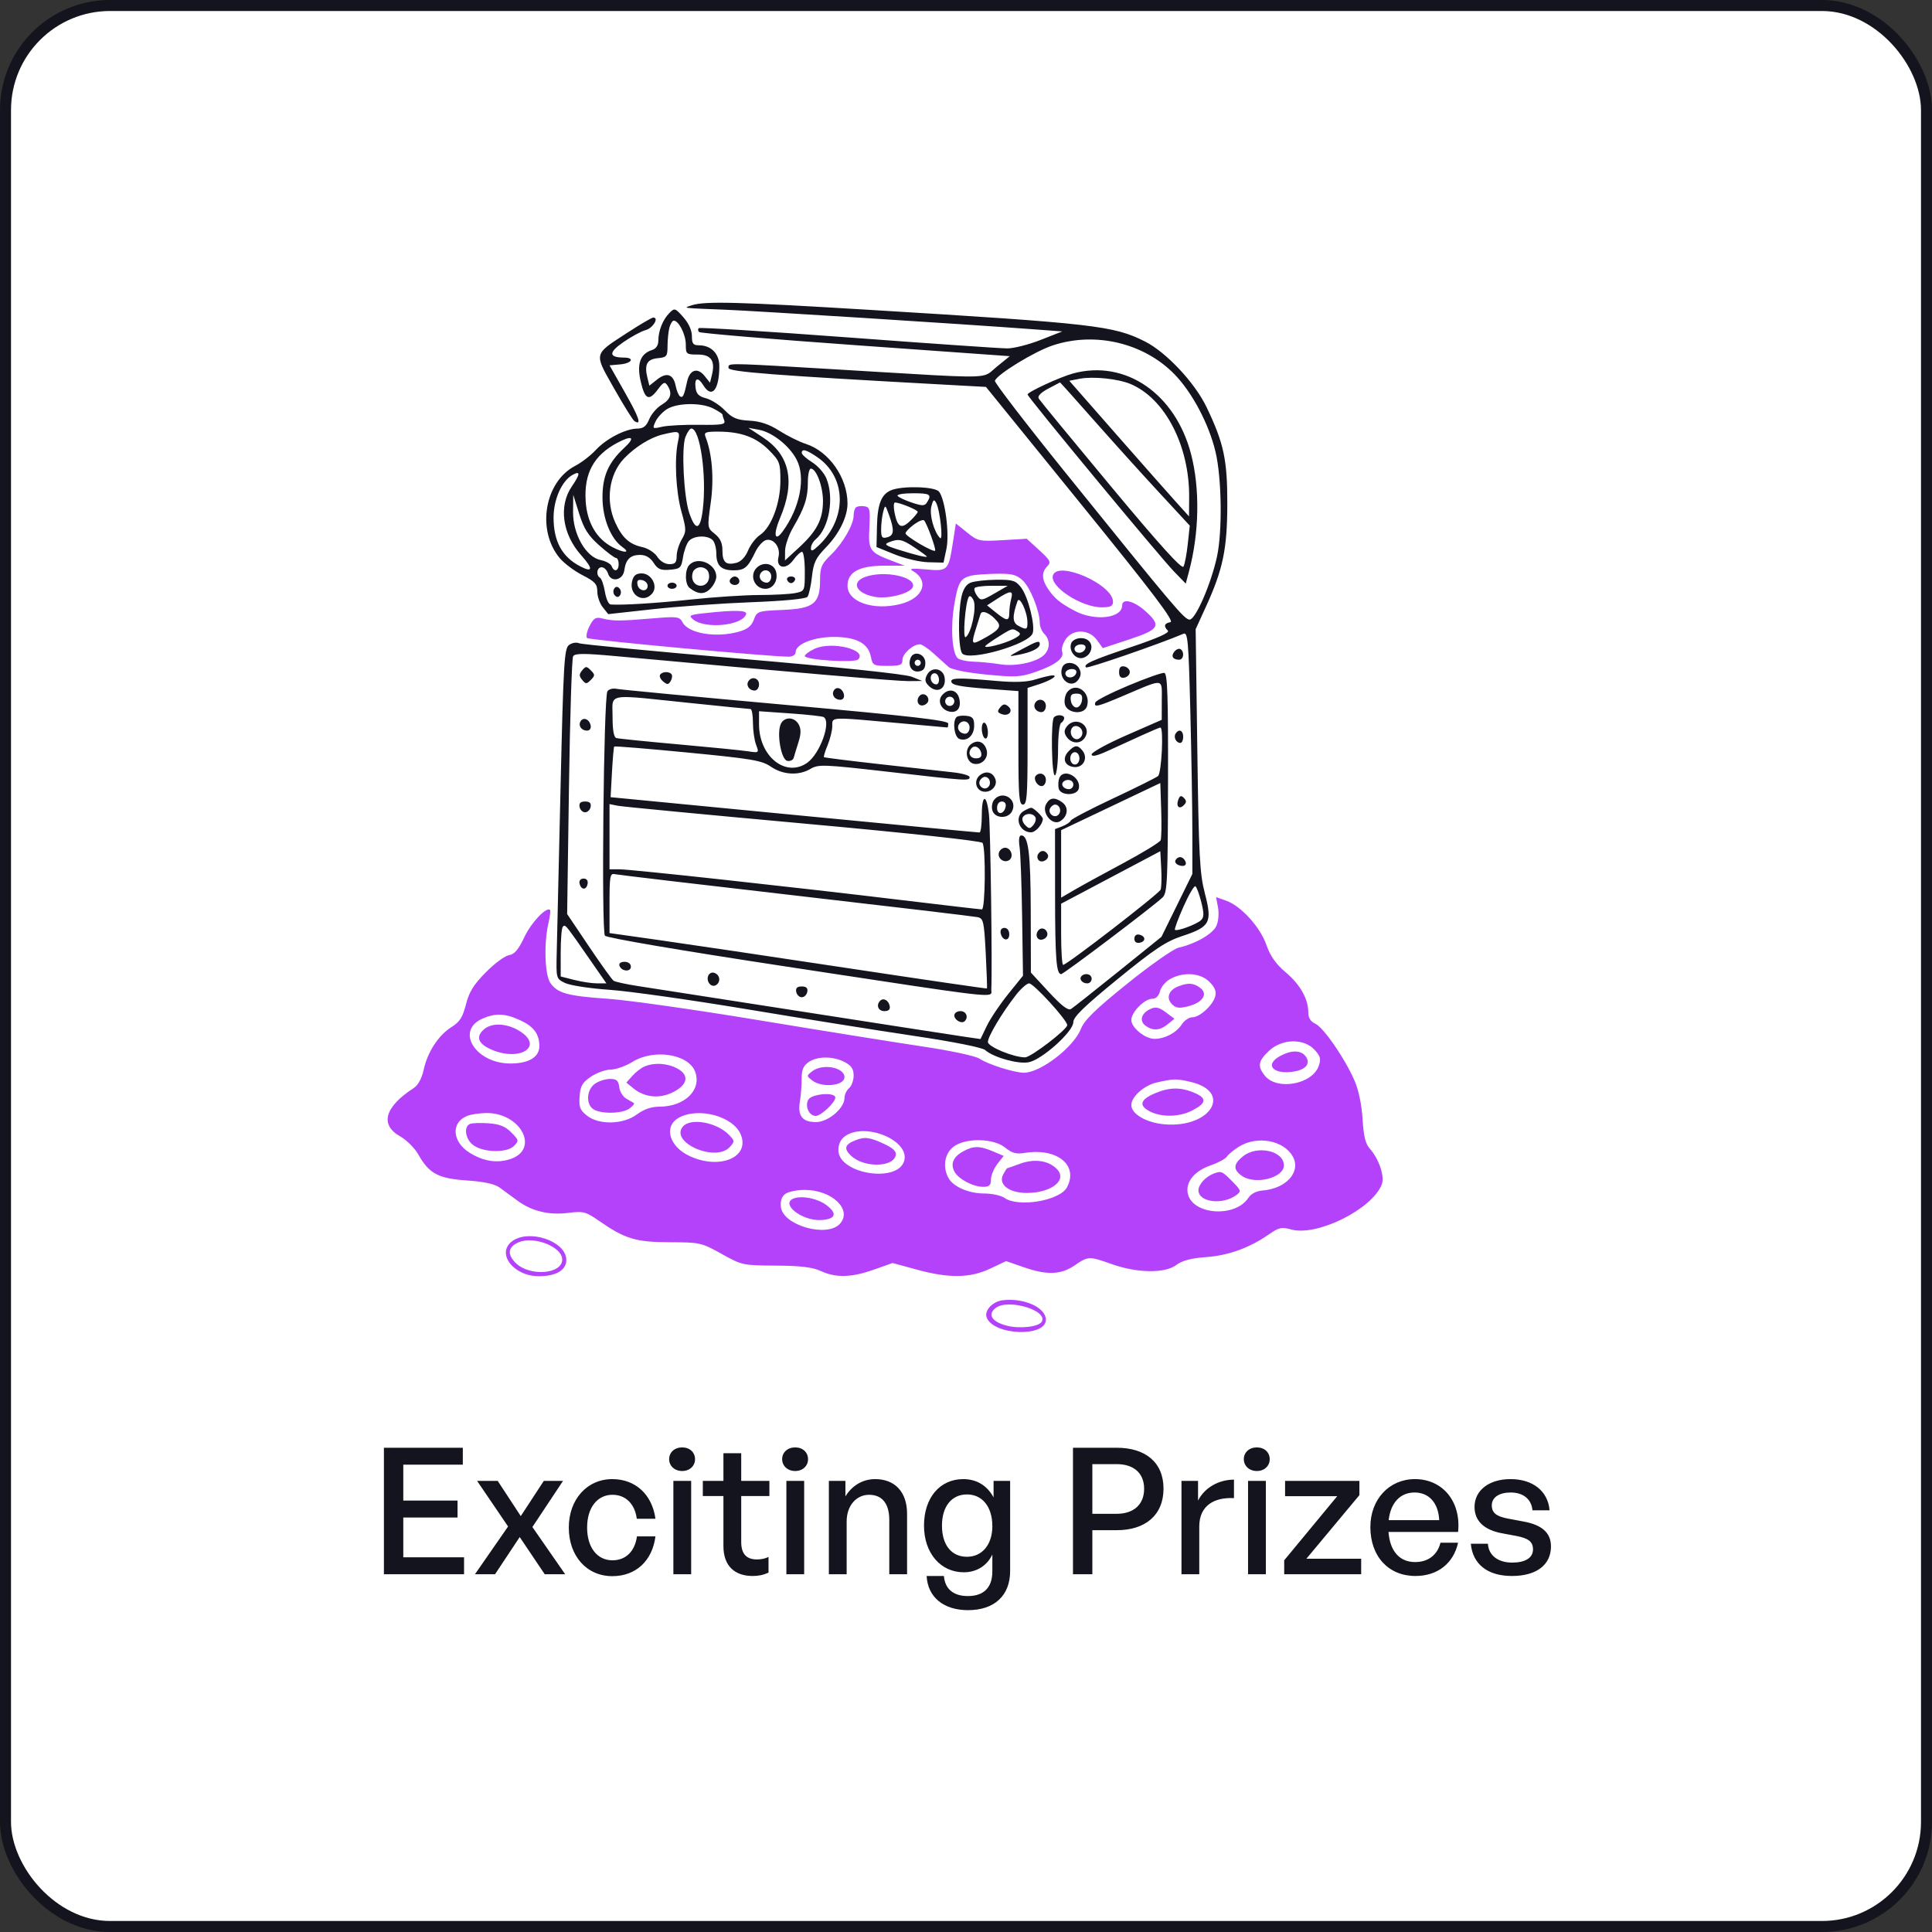 <svg width="351" height="351" viewBox="0 0 351 351" fill="none" xmlns="http://www.w3.org/2000/svg">
<rect x="0" y="0" width="351" height="351" fill="#333333" stroke="none"/>
<rect x="1" y="1" width="349" height="349" rx="19" fill="white" stroke="#13141D" stroke-width="2"/>
<path fill-rule="evenodd" clip-rule="evenodd" d="M155.478 92.204C155.262 92.422 155.085 93.073 155.085 93.65C155.085 95.309 153.143 98.681 150.976 100.784C149.248 102.461 148.987 103.058 148.987 105.342C148.987 109.648 147.838 110.574 142.208 110.808C137.675 110.996 137.532 111.044 136.957 112.584C136.525 113.741 135.79 114.328 134.222 114.767C130.096 115.925 125.077 115.091 124.006 113.071C123.443 112.007 123.089 111.964 118.318 112.366C112.619 112.847 111.32 112.845 109.359 112.347C108.233 112.062 107.843 112.305 107.101 113.753C106.609 114.716 106.414 115.691 106.668 115.92C107.072 116.283 139.983 119.322 143.305 119.302C144.031 119.298 144.552 118.95 144.552 118.469C144.552 117.009 147.896 115.696 151.567 115.716C155.612 115.738 157.742 116.891 158.222 119.32C158.532 120.881 158.703 120.975 161.253 120.975C163.56 120.975 163.955 120.815 163.955 119.887C163.955 118.774 165.87 117.055 167.109 117.055C167.488 117.055 168.617 117.806 169.619 118.725C170.62 119.644 171.847 120.749 172.346 121.182C172.884 121.647 175.666 122.205 179.17 122.55C184.5 123.074 185.397 123.025 188.203 122.049C191.75 120.817 193.4 119.55 192.962 118.398C192.796 117.963 193.069 116.978 193.566 116.21C194.852 114.228 197.839 114.265 199.292 116.282L200.35 117.748L205.16 116.166C210.684 114.349 211.061 113.659 208.009 110.953C205.97 109.144 203.871 108.654 203.871 109.986C203.871 112.346 198.849 112.91 195.217 110.959C192.534 109.517 191.601 108.748 190.402 106.99C189.241 105.288 189.2 103.954 190.275 102.867C190.997 102.139 190.825 101.795 188.814 99.96L186.534 97.879L182.138 98.136C177.93 98.382 177.655 98.323 175.699 96.748L173.657 95.103L173.103 98.659C172.319 103.684 172.186 103.813 168.178 103.446C165.84 103.232 165.089 103.304 165.753 103.679C168.934 105.478 167.81 108.665 163.618 109.732C158.677 110.988 153.976 109.371 153.976 106.415C153.976 103.93 156.099 102.774 160.663 102.774H164.35L161.903 101.836C157.974 100.329 157.732 99.962 157.946 95.804C158.118 92.462 158.033 92.12 157.003 91.971C156.38 91.88 155.695 91.986 155.478 92.204ZM173.361 109.889C174.038 105.83 174.482 105.063 176.429 104.58C177.039 104.428 179.083 104.275 180.971 104.239C183.809 104.186 184.645 104.393 185.786 105.435C187.162 106.69 188.902 111.025 188.902 113.194C188.902 113.821 189.277 114.713 189.734 115.175C190.806 116.257 190.795 117.864 189.709 118.96C188.377 120.306 184.505 121.14 181.701 120.684C180.326 120.461 178.153 120.246 176.872 120.207C175.592 120.167 174.285 119.873 173.967 119.553C172.96 118.534 172.675 113.997 173.361 109.889Z" fill="#B542FB"/>
<path fill-rule="evenodd" clip-rule="evenodd" d="M221.288 164.886C221.484 165.944 221.354 167.413 220.993 168.213C220.338 169.665 217.167 171.491 214.127 172.167C213.212 172.37 209.031 175.302 204.835 178.681C198.945 183.425 197.014 185.311 196.361 186.959C195.049 190.27 189.006 194.906 186.02 194.891C184.259 194.883 179.543 193.389 177.951 192.336C177.206 191.842 172.696 190.877 167.556 190.112C162.563 189.368 149.169 187.219 137.794 185.336C126.418 183.453 114.117 181.707 110.458 181.455C103.081 180.948 101.288 180.453 99.98 178.568C98.975 177.118 98.791 171.409 99.63 167.752C99.91 166.529 100.051 165.437 99.942 165.327C99.293 164.672 96.54 167.563 95.281 170.219C94.184 172.536 93.465 173.385 92.482 173.527C91.754 173.632 89.863 175.027 88.278 176.628C86.043 178.886 85.228 180.2 84.65 182.482C84.057 184.817 83.518 185.664 82.036 186.589C79.667 188.069 77.682 191.107 76.975 194.337C76.623 195.945 75.961 197.157 75.146 197.686C69.88 201.104 68.969 204.341 72.684 206.44C73.863 207.105 75.36 208.6 76.011 209.761C77.951 213.221 79.618 214.109 84.84 214.465C87.984 214.679 89.873 215.094 90.803 215.776C91.551 216.326 93.011 217.397 94.049 218.157C96.639 220.057 99.739 220.797 103.252 220.353C105.964 220.011 106.418 220.126 108.751 221.748C113.55 225.083 115.482 225.672 121.665 225.686C127.161 225.697 127.439 225.76 131.089 227.798C134.778 229.858 134.967 229.899 140.949 229.932C145.436 229.956 147.591 230.215 149.108 230.912C151.876 232.183 154.681 232.111 158.76 230.664L162.158 229.459L166.559 230.659C172.433 232.26 176.214 232.209 179.888 230.481L182.794 229.115L185.935 230.207C190.206 231.691 192.732 231.607 195.225 229.898C197.697 228.203 197.863 228.198 201.982 229.662C206.571 231.293 211.62 231.371 213.667 229.843C214.782 229.01 216.373 228.587 219.127 228.387C223.183 228.094 227.037 226.694 230.569 224.231C232.328 223.004 232.857 222.889 234.56 223.364C239.267 224.678 249.297 219.692 251.043 215.171C251.604 213.719 250.509 210.504 248.814 208.625C248.081 207.812 247.726 206.325 247.544 203.297C247.388 200.689 246.831 198.036 246.076 196.297C244.336 192.291 240.466 186.679 238.967 185.989C238.117 185.599 237.688 184.921 237.688 183.971C237.688 181.491 236.234 178.889 233.611 176.674C231.805 175.149 230.789 173.714 230.085 171.694C228.941 168.414 225.464 164.587 222.765 163.636L220.936 162.992L221.288 164.886ZM210.747 180.071C210.937 179.308 211.775 178.311 212.609 177.853C215.047 176.517 218.107 176.746 219.73 178.386C220.739 179.405 221.027 180.141 220.769 181.046C220.301 182.688 217.949 184.817 216.603 184.817C216.018 184.817 215.155 185.408 214.686 186.131C213.712 187.633 211.617 188.737 209.741 188.737C208.037 188.737 205.534 186.698 205.534 185.311C205.534 183.893 207.933 181.457 209.329 181.457C210.009 181.457 210.529 180.949 210.747 180.071ZM92.732 193.215C86.4 193.21 82.676 187.252 87.642 185.069C90.026 184.022 91.746 184.09 94.474 185.342C96.969 186.486 97.984 187.853 97.984 190.069C97.984 192.061 96.053 193.218 92.732 193.215ZM229.794 195.43C228.416 193.712 228.57 192.78 230.54 190.922C232.89 188.703 236.846 188.6 238.805 190.705C239.893 191.876 240.025 192.372 239.588 193.645C238.435 197.003 231.995 198.177 229.794 195.43ZM110.955 194.32C111.901 194.31 113.673 193.681 114.893 192.922C118.78 190.504 125.078 191.483 126.286 194.693C127.533 198.005 124.406 201.057 119.767 201.057C118.329 201.057 116.973 201.527 115.724 202.457C113.232 204.314 108.819 204.419 106.623 202.674C105.369 201.678 105.16 201.126 105.301 199.192C105.439 197.293 105.796 196.671 107.352 195.616C108.388 194.912 110.01 194.329 110.955 194.32ZM145.644 195.923C145.627 194.409 145.95 193.636 146.873 192.983C148.458 191.861 151.337 191.847 153.45 192.952C154.681 193.594 155.085 194.201 155.085 195.403C155.085 196.281 154.711 197.314 154.254 197.697C153.796 198.081 153.422 198.887 153.422 199.489C153.422 201.339 150.45 203.857 148.266 203.857C145.754 203.857 144.892 202.753 145.325 200.085C145.513 198.926 145.656 197.053 145.644 195.923ZM205.534 200.755C205.534 199.256 207.867 197.178 210.125 196.667C213.223 195.965 213.749 195.955 216.289 196.551C224.069 198.374 219.919 205.027 211.485 204.255C208.215 203.955 205.534 202.378 205.534 200.755ZM85.358 209.456C82.144 207.475 81.879 203.952 84.853 202.741C85.52 202.47 87.067 202.232 88.291 202.213C94.59 202.112 98.118 208.777 92.72 210.577C90.334 211.372 87.857 210.995 85.358 209.456ZM125.332 210.053C121.556 208.321 120.504 204.616 123.347 203.058C126.938 201.09 133.225 202.81 134.587 206.131C136.273 210.244 130.803 212.562 125.332 210.053ZM152.313 208.937C152.313 207.86 152.745 206.976 153.546 206.409C157.168 203.846 165.205 207.14 164.293 210.814C163.246 215.029 152.313 213.316 152.313 208.937ZM172.288 213.968C171.236 211.984 171.612 209.622 173.177 208.378C175.317 206.678 180.476 206.744 182.623 208.499C183.837 209.492 184.628 209.709 186.131 209.464C192.047 208.499 195.979 211.677 193.848 215.702C192.554 218.143 185.019 219.418 182.484 217.624C181.867 217.188 180.218 216.831 178.819 216.831C175.972 216.831 173.149 215.594 172.288 213.968ZM222.907 210.119C223.163 209.713 224.161 208.895 225.125 208.302C228.421 206.271 233.235 207.166 234.873 210.113C236.415 212.888 233.674 215.957 229.357 216.289C228.257 216.374 227.278 216.882 226.802 217.616C224.456 221.232 216.769 220.758 215.82 216.938C215.294 214.824 216.952 212.744 219.998 211.698C221.343 211.236 222.652 210.525 222.907 210.119ZM141.871 219.285C141.747 218.186 142.015 217.39 142.67 216.905C143.212 216.505 144.796 216.178 146.191 216.178C151.15 216.178 154.896 219.765 152.605 222.321C150.285 224.911 142.249 222.638 141.871 219.285Z" fill="#B542FB"/>
<path d="M157.164 104.825C154.49 105.812 155.58 107.882 159.075 108.456C161.446 108.844 165.402 107.792 165.833 106.658C166.538 104.802 160.618 103.551 157.164 104.825Z" fill="#B542FB"/>
<path d="M191.31 104.483C190.551 106.481 196.383 110.335 200.165 110.335C201.773 110.335 202.208 110.117 202.208 109.312C202.208 106.21 192.318 101.828 191.31 104.483Z" fill="#B542FB"/>
<path d="M148.017 117.86C147.026 118.311 146.215 118.909 146.215 119.188C146.215 119.887 155.23 120.469 155.893 119.813C157.669 118.053 151.142 116.435 148.017 117.86Z" fill="#B542FB"/>
<path d="M127.967 111.406C125.272 111.701 125.062 111.816 125.921 112.532C128.083 114.33 134.868 113.67 135.546 111.595C135.791 110.844 133.599 110.789 127.967 111.406Z" fill="#B542FB"/>
<path d="M88.025 186.929C86.339 188.307 86.812 189.645 89.366 190.722C94.48 192.881 98.756 190.149 94.549 187.411C92.274 185.93 89.496 185.725 88.025 186.929Z" fill="#B542FB"/>
<path d="M108.087 196.889C106.505 198.008 106.411 200.778 107.926 201.598C109.47 202.432 113.114 202.311 114.37 201.383C114.961 200.946 115.321 200.505 115.169 200.403C115.017 200.301 114.394 199.94 113.784 199.601C113.174 199.262 112.596 198.317 112.5 197.501C112.358 196.304 112.033 196.017 110.821 196.017C109.995 196.017 108.764 196.41 108.087 196.889Z" fill="#B542FB"/>
<path d="M117.11 193.746C116.5 193.999 115.505 194.763 114.898 195.444L113.793 196.684L115.076 197.732C117.091 199.381 119.784 199.654 122.214 198.455C124.982 197.089 125.302 195.295 122.993 194.09C121.192 193.148 118.882 193.014 117.11 193.746Z" fill="#B542FB"/>
<path d="M146.836 199.812C146.198 201.016 147.005 202.737 148.208 202.737C149.152 202.737 151.759 200.289 151.759 199.402C151.759 198.351 147.419 198.712 146.836 199.812Z" fill="#B542FB"/>
<path d="M147.568 194.617C146.503 195.449 146.503 195.466 147.568 196.297C149.347 197.685 153.422 197.268 153.422 195.697C153.422 193.902 149.429 193.165 147.568 194.617Z" fill="#B542FB"/>
<path d="M174.97 209.183C173.186 210.162 172.644 211.429 173.398 212.852C174.117 214.21 176.775 215.618 178.619 215.618C179.736 215.618 180.032 215.339 180.032 214.293C180.032 213.565 180.552 212.301 181.188 211.484L182.344 210L180.374 209.169C177.955 208.148 176.851 208.15 174.97 209.183Z" fill="#B542FB"/>
<path d="M185.299 211.427C184.079 211.875 183.028 212.245 182.962 212.249C182.897 212.254 182.579 212.756 182.257 213.365C181.3 215.17 183.302 216.739 186.546 216.729C191.119 216.715 194.021 214.345 191.944 212.32C190.396 210.812 187.893 210.476 185.299 211.427Z" fill="#B542FB"/>
<path d="M85.372 204.198C84.148 204.75 84.588 207.132 86.099 208.132C88.048 209.422 92.124 209.456 93.374 208.194C94.303 207.256 94.281 207.142 92.889 205.736C91.8 204.637 90.749 204.215 88.748 204.074C87.272 203.97 85.753 204.026 85.372 204.198Z" fill="#B542FB"/>
<path d="M124.046 204.69C121.666 207.587 130.057 211.213 132.592 208.383C133.509 207.359 133.499 207.253 132.378 206.12C130.138 203.857 125.399 203.043 124.046 204.69Z" fill="#B542FB"/>
<path d="M144.413 217.664C141.472 218.5 145.611 221.902 149.264 221.65C151.863 221.472 152.171 220.453 150.096 218.904C148.604 217.792 145.98 217.219 144.413 217.664Z" fill="#B542FB"/>
<path d="M155.28 207.214C153.463 207.955 153.279 208.719 154.616 209.977C156.965 212.188 162.315 212.11 162.745 209.858C162.877 209.166 162.231 208.56 160.533 207.781C157.904 206.576 157.067 206.486 155.28 207.214Z" fill="#B542FB"/>
<path d="M209.874 198.608C207.165 199.744 206.826 200.835 208.852 201.893C211.003 203.017 214.244 202.96 216.588 201.756C219.198 200.417 219.303 199.516 216.965 198.529C214.503 197.49 212.487 197.512 209.874 198.608Z" fill="#B542FB"/>
<path d="M220.502 213.215C219.05 213.755 217.73 215.197 217.73 216.245C217.73 218.424 222.104 218.975 224.623 217.114C225.545 216.433 225.494 216.266 223.846 214.601C222.018 212.754 221.887 212.701 220.502 213.215Z" fill="#B542FB"/>
<path d="M225.844 210.058C224.059 211.476 223.995 212.48 225.615 213.626C228.01 215.32 233.253 214.008 233.253 211.715C233.253 209.079 228.432 208.001 225.844 210.058Z" fill="#B542FB"/>
<path d="M232.56 191.857C229.58 193.49 231.412 195.371 235.27 194.639C237.407 194.235 238.168 193.076 237.128 191.81C236.266 190.761 234.527 190.779 232.56 191.857Z" fill="#B542FB"/>
<path d="M209.028 183.292C207.357 184.046 206.925 185.471 208.105 186.342C209.435 187.325 210.734 187.238 212.162 186.07L213.369 185.082L211.805 183.914C210.592 183.008 209.968 182.869 209.028 183.292Z" fill="#B542FB"/>
<path d="M213.976 179.238C212.295 179.921 211.831 181.337 212.925 182.443C213.636 183.16 214.229 183.236 215.858 182.82C218.525 182.137 219.534 180.585 218.04 179.464C216.826 178.553 215.805 178.496 213.976 179.238Z" fill="#B542FB"/>
<path fill-rule="evenodd" clip-rule="evenodd" d="M93.118 225.45C90.056 227.616 93.224 231.858 97.903 231.858C101.208 231.858 103.1 230.617 102.866 228.602C102.493 225.385 96.121 223.325 93.118 225.45ZM93.664 229.429C92.098 227.847 92.299 226.517 94.23 225.694C97.027 224.501 102.142 226.523 102.142 228.822C102.142 231.52 96.158 231.948 93.664 229.429Z" fill="#B542FB"/>
<path fill-rule="evenodd" clip-rule="evenodd" d="M124.746 55.837C124.741 55.762 125.048 55.663 125.502 55.518C125.566 55.497 125.633 55.476 125.703 55.453C128.069 54.688 134.135 54.845 157.895 56.288C198.9 58.776 202.34 59.172 208.029 62.048C211.895 64.004 217.078 69.534 219.208 73.976C222.341 80.51 222.99 83.542 222.974 91.574C222.958 99.746 222.189 103.441 219.091 110.221L217.224 114.308L217.526 136.262C217.793 155.577 217.959 158.713 218.906 162.347C220.275 167.598 219.852 168.393 214.815 170.048C211.822 171.03 209.778 172.389 203.095 177.838C196.989 182.816 195.001 184.748 195.001 185.702C195.001 187.415 189.296 192.532 186.876 192.99C184.935 193.358 180.485 192.106 178.97 190.765C178.451 190.307 173.21 189.262 166.173 188.216C159.617 187.241 145.896 185.052 135.682 183.352C125.467 181.651 114.228 180.062 110.706 179.821C107.183 179.581 103.566 179.027 102.667 178.591C101.033 177.798 101.033 177.798 101.145 173.047C101.206 170.434 101.519 156.956 101.839 143.096C102.365 120.335 102.514 117.826 103.375 117.183C103.899 116.791 104.709 116.644 105.175 116.856C105.641 117.068 118.995 118.35 134.85 119.705C152.462 121.21 164.433 122.469 165.618 122.942L167.559 123.717L165.064 123.741C162.949 123.762 144.584 122.195 111.938 119.21C106.076 118.674 104.46 118.678 104.123 119.228C103.89 119.61 103.549 130.302 103.368 142.989L103.037 166.056L106.992 171.936C109.168 175.171 111.186 177.981 111.478 178.181C111.769 178.381 113.779 178.817 115.945 179.151C118.11 179.484 131.857 181.622 146.492 183.903C161.128 186.184 174.234 188.213 175.618 188.41L178.133 188.77L179.286 186.373C179.921 185.055 181.658 182.467 183.147 180.621L185.853 177.266L185.699 166.621C185.613 160.766 185.404 155.031 185.234 153.876C185.034 152.52 185.143 151.776 185.541 151.776C186.839 151.776 187.24 155.015 187.264 165.673L187.289 176.697L190.561 180.241C192.831 182.701 194.058 183.644 194.567 183.321C194.97 183.066 198.834 180.01 203.154 176.531L211.008 170.205L213.817 164.491L216.625 158.776L216.624 151.167C216.623 146.982 216.456 137.079 216.255 129.161C215.927 116.31 215.793 114.805 215.008 115.14C210.631 117.004 197.567 121.514 197.306 121.251C196.737 120.675 198.362 119.946 205.664 117.499C210.294 115.947 212.535 114.943 212.178 114.582C211.359 113.755 211.516 113.233 212.641 113.034C213.41 112.897 209.56 107.814 196.388 91.574L179.127 70.294L172.511 69.932C140.516 68.185 132.356 67.557 132.356 66.839C132.356 66.8 132.354 66.762 132.352 66.726C132.348 66.634 132.345 66.553 132.371 66.483C132.567 65.955 134.451 66.068 150.554 67.029L153.148 67.184C155.589 67.33 157.797 67.463 159.794 67.584C176.222 68.577 178.397 68.708 179.801 67.721C180.016 67.57 180.212 67.394 180.438 67.19C180.619 67.028 180.818 66.848 181.061 66.651L183.454 64.709L155.426 62.71C140.011 61.612 127.225 60.537 127.013 60.323C126.801 60.108 126.768 59.791 126.941 59.616C127.113 59.442 139.316 60.2 154.059 61.3C168.802 62.401 181.83 63.3 183.011 63.297C184.191 63.295 186.919 62.601 189.072 61.753L192.988 60.213L187.48 59.803C174.775 58.858 137.153 56.474 131.436 56.253L130.517 56.217C126.16 56.049 124.758 55.995 124.746 55.837ZM119.605 61.892C119.605 60.102 120.412 58.078 121.607 56.871C122.552 55.916 122.657 55.948 124.148 57.633C125.115 58.727 125.703 60.022 125.703 61.062C125.703 62.428 125.934 62.733 126.965 62.733C129.21 62.733 130.693 64.254 130.685 66.545C130.669 70.859 129.317 72.48 127.792 70.013C126.82 68.441 126.152 68.621 126.359 70.401C126.494 71.557 126.939 72.014 128.269 72.359C129.223 72.608 130.757 73.589 131.679 74.541C133.048 75.956 133.864 76.3 136.149 76.424C138.121 76.532 139.731 77.076 141.61 78.271C143.076 79.203 145.239 80.276 146.418 80.654C150.612 82.003 153.964 86.793 153.973 91.452C153.978 93.878 152.469 96.96 150.056 99.45C148.198 101.367 147.797 102.205 147.511 104.77C147.324 106.444 146.959 108.09 146.698 108.426C146.409 108.8 142.441 109.182 136.499 109.409C131.15 109.613 123.114 110.183 118.641 110.676L110.507 111.573L109.512 110.332C108.965 109.649 108.517 108.367 108.517 107.482C108.517 106.12 108.104 105.661 105.817 104.491C104.333 103.732 102.468 102.33 101.675 101.377C97.45 96.305 98.931 87.529 104.499 84.636C105.642 84.043 107.325 82.746 108.24 81.754C110.142 79.694 113.658 77.884 115.796 77.866C116.888 77.857 117.426 77.431 117.946 76.162C118.328 75.232 119.356 74.044 120.231 73.522C121.884 72.535 122.2 71.449 121.249 70.013C120.781 69.306 120.512 69.417 119.548 70.714C117.895 72.939 117.184 72.629 116.413 69.35C115.652 66.113 116.31 64.274 118.481 63.578C119.193 63.35 119.605 62.732 119.605 61.892ZM109.055 64.569C109.324 63.456 110.646 62.602 113.293 60.891C113.537 60.732 113.793 60.567 114.061 60.393C116.348 58.908 118.424 57.693 118.675 57.693C119.786 57.693 118.627 59.612 117.299 59.971C116.489 60.19 114.653 61.184 113.22 62.18C110.526 64.052 110.574 64.945 113.368 64.965C115.376 64.978 114.8 66.009 112.678 66.2L110.74 66.373L113.547 71.329C116.136 75.897 116.621 77.36 115.269 76.515C114.977 76.333 113.311 73.659 111.566 70.572C111.409 70.295 111.259 70.031 111.115 69.778L111.114 69.776C109.564 67.046 108.787 65.679 109.055 64.569ZM121.276 62.838C121.28 61.702 121.434 60.206 121.617 59.513C121.801 58.821 122.158 58.253 122.41 58.253C123.318 58.253 124.594 60.781 124.594 62.578C124.594 64.341 124.681 64.413 126.775 64.413C129.196 64.413 129.978 65.549 129.337 68.131L128.989 69.528L127.987 68.278C126.729 66.708 125.303 67.166 124.842 69.289C124.274 71.898 124.069 72.338 123.561 72.021C123.293 71.854 122.93 70.987 122.753 70.096C122.334 67.978 121.123 67.567 119.38 68.952L117.976 70.067L117.633 68.685C117.027 66.247 117.526 65.268 119.471 65.078C121.139 64.915 121.269 64.755 121.276 62.838ZM180.751 69.186C181.097 68.036 187.961 63.84 191.296 62.741C198.994 60.203 207.842 62.313 213.389 68.009C216.612 71.318 219.646 77.062 220.839 82.117C221.959 86.854 222.094 96.514 221.105 101.094C220.034 106.059 217.206 112.577 216.129 112.565C215.173 112.553 213.435 110.496 193.472 85.745C186.381 76.953 180.656 69.501 180.751 69.186ZM186.685 71.669C186.685 71.213 192.635 68.47 195.001 67.835C204.46 65.296 213.515 71.5 216.384 82.484C218.025 88.77 217.885 96.795 216.011 103.824L215.423 106.028L213.3 103.841C210.716 101.181 186.685 72.132 186.685 71.669ZM194.262 69.174L196.155 68.811C198.581 68.347 203.09 68.808 205.362 69.753C211.644 72.365 216.109 80.973 216.042 90.342L216.017 93.814L213.686 91.233C212.404 89.814 207.509 84.269 202.808 78.913L194.262 69.174ZM188.716 72.417C188.456 71.982 189.062 71.339 190.408 70.621C191.562 70.006 192.54 69.492 192.581 69.478C192.622 69.465 195.366 72.528 198.679 76.285C201.992 80.042 207.279 85.901 210.428 89.305L216.154 95.494L215.792 98.839C215.593 100.678 215.241 102.525 215.01 102.941C214.719 103.466 210.681 99.001 201.856 88.396C194.852 79.98 188.939 72.789 188.716 72.417ZM119.084 76.604C119.416 75.866 120.356 74.844 121.172 74.332C123.043 73.16 127.462 73.105 129.611 74.228C130.511 74.698 131.247 75.181 131.247 75.302C131.247 75.423 131.394 75.909 131.573 76.382C131.853 77.118 131.194 77.233 127 77.178C124.305 77.144 121.285 77.302 120.289 77.531C118.533 77.934 118.496 77.906 119.084 76.604ZM125.228 93.211C124.222 90.271 123.769 81.353 124.526 79.394C124.853 78.546 125.337 77.854 125.6 77.854C127.208 77.854 128.427 86.551 127.673 92.646C127.217 96.337 126.366 96.534 125.228 93.211ZM141.713 94.128C144.525 87.524 143.507 82.688 138.628 79.48L135.959 77.725L137.897 78.083C140.322 78.531 143.408 80.977 144.724 83.494C146.426 86.747 145.331 92.316 142.146 96.613C140.722 98.535 140.465 97.058 141.713 94.128ZM113.357 83.317C115.323 81.241 118.142 79.482 120.358 78.948C123.482 78.195 123.609 78.253 123.177 80.234C122.494 83.365 122.784 89.29 123.797 92.939C124.706 96.212 124.71 96.545 123.851 98.015C123.345 98.88 122.931 100.242 122.931 101.041C122.931 102.199 122.663 102.494 121.609 102.494C120.823 102.494 119.931 101.946 119.41 101.143C118.925 100.395 117.721 99.617 116.713 99.401C114.354 98.894 113.035 97.701 111.778 94.934C109.984 90.99 110.637 86.189 113.357 83.317ZM129.125 91.322C129.74 86.936 129.386 82.45 128.187 79.394C127.852 78.541 128.153 78.414 130.495 78.417C134.598 78.422 137.378 79.436 139.688 81.769C141.656 83.757 141.78 84.087 141.78 87.344C141.78 91.442 140.128 95.831 138.074 97.191C137.317 97.692 136.343 98.96 135.909 100.008C135.415 101.203 134.616 102.043 133.77 102.258C131.879 102.736 131.247 102.166 131.247 99.982C131.247 98.639 130.849 97.78 129.865 96.998C128.49 95.905 128.487 95.88 129.125 91.322ZM106.402 91.041C106.085 86.017 107.855 82.743 112.121 80.466C114.886 78.991 115.512 79.417 113.422 81.354C110.507 84.055 109.432 86.531 109.46 90.477C109.487 94.234 110.971 97.893 113.068 99.377C114.646 100.494 113.406 100.52 111.29 99.415C108.374 97.892 106.647 94.933 106.402 91.041ZM147.536 83.973C146.505 83.33 145.661 82.571 145.661 82.288C145.661 81.466 146.472 81.683 148.459 83.036C153.823 86.688 153.956 94.156 148.744 99.101C147.664 100.127 147.324 100.242 147.324 99.581C147.324 99.103 147.715 98.384 148.192 97.984C150.633 95.937 151.593 90.466 150.135 86.91C149.737 85.939 148.567 84.617 147.536 83.973ZM144.121 95.774C146.2 92.213 146.77 90.46 146.77 87.618C146.77 86.252 147.012 85.134 147.31 85.134C148.325 85.134 149.541 88.435 149.518 91.126C149.49 94.404 148.377 96.524 145.106 99.528L142.612 101.819L142.631 100.057C142.641 99.087 143.312 97.16 144.121 95.774ZM100.571 94.034C100.571 90.754 102.055 87.389 103.982 86.299C105.48 85.453 105.45 86.096 103.888 88.374C101.46 91.913 102.155 97.036 105.583 100.869C107.807 103.356 107.732 104.102 105.38 102.873C102.11 101.166 100.571 98.336 100.571 94.034ZM159.324 95.691C159.414 91.577 160.111 89.791 161.912 89.058C163.965 88.223 169.833 88.391 170.585 89.306C171.708 90.674 172.528 96.987 171.94 99.745L171.413 102.214L168.654 102.146C167.137 102.109 164.399 101.472 162.569 100.732L159.243 99.385L159.324 95.691ZM165.633 91.299C164.375 90.88 163.219 90.329 163.063 90.075C162.908 89.822 164.168 89.614 165.863 89.614C168.994 89.614 169.322 89.825 168.424 91.258C167.992 91.947 167.595 91.953 165.633 91.299ZM109.115 101.747C106.453 101.209 104.073 97.049 104.113 93.004L104.144 89.894L105.23 93.353C106.086 96.082 106.857 97.295 108.88 99.094C110.291 100.348 111.659 101.374 111.922 101.374C112.183 101.374 112.398 101.878 112.398 102.494C112.398 103.766 111.555 104.003 111.119 102.854C110.96 102.436 110.058 101.938 109.115 101.747ZM170.766 97.734C169.665 96.581 168.828 93.519 169.203 92.013C169.508 90.784 169.683 90.646 170.064 91.332C170.779 92.623 171.413 98.414 170.766 97.734ZM165.334 94.661C163.732 96.181 163.046 95.801 162.511 93.097C162.314 92.105 162.354 91.294 162.599 91.294C163.448 91.294 166.727 92.64 166.727 92.989C166.727 93.181 166.1 93.934 165.334 94.661ZM160.082 96.142C160.086 95.169 160.254 93.753 160.455 92.994C160.81 91.653 160.84 91.669 161.514 93.554C162.514 96.351 162.438 97.285 161.183 97.617C160.247 97.864 160.076 97.635 160.082 96.142ZM164.51 96.893C164.51 96.637 165.196 95.919 166.034 95.298C166.872 94.678 167.708 94.341 167.891 94.552C168.438 95.181 170.117 99.817 169.884 100.052C169.552 100.387 164.51 97.422 164.51 96.893ZM124.08 101.264C124.262 100.125 124.732 98.802 125.125 98.323C125.972 97.293 128.532 97.176 129.473 98.126C129.839 98.496 130.138 99.58 130.138 100.534C130.138 102.755 131.013 103.615 133.276 103.615C135.281 103.615 135.858 103.125 137.236 100.256C137.753 99.179 138.659 98.206 139.249 98.095C140.646 97.831 141.844 99.523 141.432 101.18C140.924 103.226 142.775 103.615 144.123 101.745C144.715 100.925 145.427 100.254 145.707 100.254C145.987 100.254 146.215 101.861 146.215 103.825C146.215 107.375 146.206 107.396 144.483 107.745C143.53 107.937 140.599 108.097 137.969 108.101C135.339 108.104 129.819 108.465 125.703 108.902C119.211 109.592 113.073 109.973 110.922 109.821C110.568 109.795 110.109 108.768 109.904 107.537C109.698 106.307 109.302 105.158 109.023 104.984C108.222 104.484 108.435 103.054 109.312 103.054C109.749 103.054 110.269 103.573 110.468 104.207C110.994 105.881 113.171 105.445 113.421 103.615C113.694 101.624 114.522 100.814 116.282 100.814C117.314 100.814 118.118 101.283 118.743 102.246C119.507 103.424 120.034 103.648 121.711 103.506C123.591 103.348 123.775 103.173 124.08 101.264ZM163.135 99.834C160.869 99.116 160.571 98.882 161.472 98.526C163.266 97.818 163.871 97.942 166.184 99.489C167.398 100.3 168.39 101.032 168.39 101.116C168.39 101.344 166.252 100.822 163.135 99.834ZM125.287 106.819C124.405 106.13 124.388 103.487 125.26 102.606C126.843 101.007 130.138 102.472 130.138 104.774C130.138 105.368 129.645 106.353 129.042 106.962C127.963 108.052 126.809 108.008 125.287 106.819ZM139.051 106.975C137.095 106.975 136.082 104.555 137.456 103.166C138.656 101.954 140.617 102.361 141 103.902C141.396 105.497 140.459 106.975 139.051 106.975ZM127.29 106.415C126.098 106.415 125.417 105.175 125.904 103.895C126.079 103.432 126.703 103.054 127.29 103.054C127.876 103.054 128.5 103.432 128.676 103.895C129.162 105.175 128.481 106.415 127.29 106.415ZM139.318 105.855C138.339 105.855 137.713 104.933 138.177 104.175C138.779 103.189 140.117 103.575 140.117 104.735C140.117 105.351 139.758 105.855 139.318 105.855ZM118.51 107.798C116.912 109.743 114.212 108.113 114.841 105.582C115.098 104.548 115.559 104.175 116.578 104.175C118.355 104.175 119.588 106.486 118.51 107.798ZM134.028 106.129C133.289 106.59 132.246 105.926 132.657 105.256C132.832 104.969 133.196 104.735 133.464 104.735C134.241 104.735 134.648 105.742 134.028 106.129ZM143.72 105.939C143.431 105.939 143.105 105.668 142.995 105.337C142.886 105.006 143.212 104.735 143.72 104.735C144.229 104.735 144.555 105.006 144.446 105.337C144.336 105.668 144.01 105.939 143.72 105.939ZM117.665 106.422C117.665 107.623 116.054 107.449 115.82 106.224C115.678 105.475 115.903 105.248 116.644 105.391C117.206 105.501 117.665 105.964 117.665 106.422ZM174.662 108.485C174.955 107.073 175.514 106.189 176.321 105.861C176.99 105.589 179.079 105.349 180.962 105.33C183.998 105.298 184.514 105.458 185.504 106.729C186.78 108.367 188.121 113.706 187.601 115.075C186.839 117.081 176.208 120.136 174.831 118.745C174.117 118.023 174.011 111.621 174.662 108.485ZM122.1 106.975C121.642 106.975 121.268 106.723 121.268 106.415C121.268 106.107 121.642 105.855 122.1 105.855C122.557 105.855 122.931 106.107 122.931 106.415C122.931 106.723 122.557 106.975 122.1 106.975ZM111.718 108.192C111.413 107.884 111.345 107.336 111.566 106.975C111.835 106.536 112.153 106.504 112.523 106.877C112.828 107.185 112.896 107.733 112.675 108.095C112.407 108.533 112.088 108.566 111.718 108.192ZM177.515 108.249C177.125 107.709 176.922 107.075 177.065 106.841C177.208 106.606 178.621 106.417 180.204 106.421L183.081 106.428L180.654 107.83C178.37 109.149 178.185 109.174 177.515 108.249ZM179.326 109.982L181.204 108.768C183.595 107.222 184.124 107.227 183.708 108.795C183.524 109.488 183.37 110.621 183.366 111.315C183.356 112.9 182.928 112.893 180.927 111.276L179.326 109.982ZM175.44 115.753C174.853 116.119 175.373 109.474 176.013 108.428C176.197 108.128 176.587 108.427 176.881 109.091C177.463 110.41 176.443 115.127 175.44 115.753ZM184.98 113.672C183.929 113.103 183.896 111.931 184.857 109.215C185.226 108.174 186.622 111.103 186.66 112.995C186.688 114.418 186.5 114.494 184.98 113.672ZM177.309 114.198C177.641 113.152 178.012 111.969 178.133 111.571C178.39 110.722 179.941 111.394 181.166 112.885C182.005 113.906 181.433 114.567 178.231 116.272C176.536 117.174 176.437 116.952 177.309 114.198ZM179.057 117.312C179.283 117.074 180.405 116.296 181.552 115.584L181.57 115.573C183.12 114.61 183.652 114.28 184.125 114.351C184.373 114.389 184.604 114.536 184.956 114.761L184.964 114.767C185.565 115.151 185.379 115.447 184.133 116.091C182.3 117.037 178.437 117.967 179.057 117.312ZM196.387 119.575C195.144 119.575 194.159 118.058 194.618 116.851C194.815 116.332 195.583 115.935 196.387 115.935C198.003 115.935 198.786 117.315 197.939 118.671C197.628 119.168 196.93 119.575 196.387 119.575ZM185.022 118.966C183.085 119.328 183.086 119.326 185.576 117.988C188.484 116.425 188.902 116.305 188.902 117.035C188.902 117.764 187.372 118.526 185.022 118.966ZM195.546 118.449C195.236 118.256 195.126 117.863 195.302 117.576C195.717 116.896 197.218 116.9 197.218 117.582C197.218 118.338 196.208 118.862 195.546 118.449ZM214.219 119.855C213.071 119.855 212.689 119.193 213.363 118.373C213.7 117.963 214.197 117.766 214.467 117.934C215.231 118.411 215.045 119.855 214.219 119.855ZM166.936 121.985C165.652 122.17 164.897 120.947 165.429 119.545C165.981 118.093 168.113 118.783 168.113 120.415C168.113 121.415 167.777 121.863 166.936 121.985ZM166.727 120.975C166.422 120.975 166.173 120.723 166.173 120.415C166.173 120.107 166.422 119.855 166.727 119.855C167.032 119.855 167.282 120.107 167.282 120.415C167.282 120.723 167.032 120.975 166.727 120.975ZM195.891 123.509C194.623 125.261 192.181 123.368 192.984 121.255C193.431 120.077 195.406 120.207 196.068 121.458C196.459 122.196 196.408 122.795 195.891 123.509ZM105.769 123.523C105.187 122.816 105.187 122.494 105.769 121.787C106.413 121.003 106.565 121.003 107.341 121.787C108.118 122.571 108.118 122.739 107.341 123.523C106.565 124.307 106.413 124.307 105.769 123.523ZM204.287 123.109C203.606 123.241 203.316 122.938 203.316 122.095C203.316 121.252 203.606 120.949 204.287 121.081C204.82 121.186 205.257 121.641 205.257 122.095C205.257 122.549 204.82 123.004 204.287 123.109ZM168.708 124.576C168.039 123.901 167.975 123.439 168.429 122.582C169.255 121.023 171.382 121.402 171.626 123.152C171.917 125.228 170.189 126.072 168.708 124.576ZM193.883 122.929C193.573 122.736 193.463 122.343 193.639 122.056C194.054 121.376 195.555 121.38 195.555 122.062C195.555 122.818 194.544 123.342 193.883 122.929ZM120.485 123.815C120.007 123.416 119.754 122.864 119.921 122.592C120.299 121.973 121.663 121.942 122.03 122.542C122.181 122.788 122.09 123.338 121.828 123.766C121.437 124.406 121.2 124.415 120.485 123.815ZM170.086 124.335C169.338 124.335 168.819 123.314 169.227 122.646C169.419 122.333 169.808 122.222 170.092 122.399C170.765 122.819 170.761 124.335 170.086 124.335ZM199 127.616C199.116 127.264 201.818 125.884 205.006 124.548C208.193 123.213 211.126 122.177 211.523 122.247C212.103 122.35 212.238 126.322 212.203 142.254C212.163 160.315 212.072 162.217 211.203 163.053C209.553 164.642 193.239 176.977 192.788 176.977C191.906 176.977 191.689 174.149 191.682 162.542L191.674 150.628L193.002 150.118C193.732 149.838 194.419 149.375 194.527 149.09C194.635 148.805 198.091 146.993 202.208 145.063C206.324 143.133 210.004 141.303 210.385 140.996C211.038 140.47 211.444 132.175 210.817 132.175C210.672 132.175 209.176 132.805 207.49 133.575L206.9 133.845L206.741 133.918C205.069 134.681 202.823 135.707 201.376 136.368C199.283 137.325 198.327 137.54 198.327 137.055C198.327 136.667 201.193 135.095 204.695 133.562L211.063 130.775L211.07 127.238C211.071 126.963 211.074 126.706 211.077 126.468L211.077 126.465L211.077 126.464C211.091 125.237 211.099 124.501 210.748 124.213C210.222 123.782 208.891 124.352 205.566 125.776L205.564 125.777C205.132 125.962 204.666 126.162 204.165 126.375C199.358 128.42 198.681 128.583 199 127.616ZM181.141 123.72C184.375 124.006 186.549 123.921 188.071 123.451C189.291 123.074 190.65 122.741 191.092 122.71C192.423 122.619 191.021 123.582 188.764 124.311L186.685 124.982V135.579C186.685 144.625 186.563 146.176 185.853 146.176C185.144 146.176 185.022 144.657 185.022 135.866V125.556L180.171 125.198C174.274 124.763 172.825 124.48 172.825 123.764C172.825 123.139 174.458 123.13 181.141 123.72ZM137.101 125.455C136.121 125.455 135.495 124.533 135.959 123.775C136.562 122.789 137.899 123.176 137.899 124.335C137.899 124.951 137.54 125.455 137.101 125.455ZM109.903 169.992C109.237 169.17 109.667 126.664 110.353 125.593C110.6 125.207 111.348 125.007 112.016 125.148C112.683 125.289 126.514 126.599 142.75 128.058C165.344 130.089 172.271 130.883 172.271 131.443C172.271 131.846 172.208 132.172 172.132 132.169C172.056 132.165 167.878 131.789 162.847 131.335L162.069 131.265L161.436 131.208L161.428 131.207L161.378 131.202C153.413 130.481 151.671 130.323 151.299 130.969C151.195 131.15 151.198 131.395 151.203 131.707C151.203 131.739 151.204 131.771 151.204 131.805C151.204 131.84 151.205 131.876 151.205 131.913C151.205 132.693 150.827 134.244 150.366 135.36C149.905 136.475 149.601 137.462 149.692 137.554C149.782 137.646 154.463 138.233 160.094 138.859C165.724 139.486 171.64 140.147 173.241 140.327C174.842 140.508 176.152 140.89 176.152 141.176C176.152 141.897 175.835 141.876 161.522 140.235C149.686 138.877 148.679 138.838 147.276 139.674C145.136 140.952 142.261 140.798 140.056 139.289C138.398 138.153 136.622 137.852 124.964 136.723C117.697 136.019 111.677 135.526 111.588 135.629C111.499 135.731 111.314 137.843 111.178 140.322L110.931 144.829L144.234 148.048C162.551 149.819 177.725 151.256 177.953 151.242C178.182 151.228 178.369 149.83 178.369 148.136C178.369 144.22 179.248 144.125 179.673 147.996C179.95 150.528 180.292 175.901 180.099 179.715C180.094 179.833 180.104 179.944 180.113 180.047C180.127 180.203 180.139 180.339 180.092 180.449C179.762 181.224 176.507 180.728 150.375 176.748C147.905 176.371 145.23 175.964 142.334 175.523C123.454 172.652 110.231 170.396 109.903 169.992ZM152.664 127.135C151.634 127.135 151.012 126.222 151.5 125.425C152.001 124.606 153.108 125.077 153.324 126.202C153.428 126.741 153.149 127.135 152.664 127.135ZM193.433 127.804C193.334 127.094 193.551 126.15 193.917 125.704C195.499 123.779 198.266 125.802 197.479 128.308C196.946 130.004 193.685 129.598 193.433 127.804ZM172.528 129.288C171.012 128.987 170.255 127.399 171.123 126.342C172.256 124.965 173.862 125.247 174.271 126.896C174.681 128.548 173.939 129.568 172.528 129.288ZM167.697 128.149C166.742 128.335 166.347 127.146 167.109 126.377C167.69 125.79 168.668 126.29 168.668 127.174C168.668 127.606 168.231 128.045 167.697 128.149ZM195.555 128.535C195.098 128.535 194.644 127.968 194.546 127.275C194.41 126.305 194.643 126.015 195.555 126.015C196.468 126.015 196.7 126.305 196.564 127.275C196.466 127.968 196.012 128.535 195.555 128.535ZM111.982 134.089C111.519 133.956 111.289 132.679 111.289 130.233C111.289 129.861 111.279 129.523 111.27 129.216C111.242 128.286 111.223 127.643 111.519 127.233C112.179 126.317 114.408 126.554 121.612 127.322L121.617 127.322L121.624 127.323C122.687 127.436 123.858 127.561 125.149 127.695C131.068 128.311 136.109 128.815 136.351 128.815C136.593 128.815 136.791 129.933 136.791 131.299C136.791 132.665 137.046 134.462 137.359 135.293C137.924 136.795 137.916 136.802 135.834 136.486C134.683 136.312 129.002 135.746 123.208 135.229C117.415 134.712 112.364 134.199 111.982 134.089ZM172.548 128.255C172.091 128.255 171.717 127.877 171.717 127.415C171.717 126.953 172.091 126.575 172.548 126.575C173.006 126.575 173.38 126.953 173.38 127.415C173.38 127.877 173.006 128.255 172.548 128.255ZM189.212 129.375C188.233 129.375 187.607 128.453 188.071 127.695C188.674 126.71 190.011 127.096 190.011 128.255C190.011 128.871 189.652 129.375 189.212 129.375ZM181.948 129.723C181.188 129.428 181.143 129.207 181.707 128.522C182.243 127.869 182.572 127.828 183.178 128.336C184.177 129.174 183.243 130.225 181.948 129.723ZM146.654 138.579C142.772 141.325 137.899 137.436 137.899 131.591V129.215L143.549 129.608C146.656 129.824 149.401 130.127 149.647 130.281C151.06 131.163 148.978 136.934 146.654 138.579ZM174.287 134.242C173.369 133.886 173.004 131.062 173.775 130.283C173.992 130.063 174.803 129.958 175.577 130.049C176.721 130.184 176.983 130.518 176.983 131.834C176.983 133.626 175.686 134.784 174.287 134.242ZM191.674 140.856C191.051 141.244 190.871 130.934 191.49 130.309C192.042 129.75 193.338 129.859 193.338 130.462C193.338 130.752 193.088 131.145 192.783 131.335C192.478 131.526 192.229 133.668 192.229 136.095C192.229 138.523 191.979 140.665 191.674 140.856ZM106.65 132.735C105.621 132.735 104.999 131.823 105.486 131.026C105.988 130.206 107.095 130.677 107.31 131.802C107.414 132.342 107.136 132.735 106.65 132.735ZM143.029 138.231C141.894 138.011 141.057 133.1 141.878 131.475C142.549 130.147 144.376 130.237 145.116 131.634C145.557 132.465 145.54 133.334 145.058 134.854C144.693 135.999 144.306 137.269 144.198 137.677C144.09 138.085 143.564 138.334 143.029 138.231ZM175.353 133.295C174.373 133.295 173.747 132.374 174.211 131.615C174.814 130.63 176.152 131.016 176.152 132.175C176.152 132.791 175.792 133.295 175.353 133.295ZM178.924 134.135C178.619 133.945 178.369 133.159 178.369 132.389C178.369 131.598 178.61 131.14 178.924 131.335C179.229 131.526 179.478 132.311 179.478 133.081C179.478 133.872 179.237 134.331 178.924 134.135ZM193.706 133.762C193.285 133.086 193.325 132.585 193.853 131.942C195.525 129.908 198.56 131.993 197.021 134.119C196.19 135.267 194.533 135.089 193.706 133.762ZM196.061 134.166C195.217 134.693 194.232 133.548 194.629 132.502C194.82 131.999 195.317 131.773 195.811 131.965C196.797 132.347 196.942 133.616 196.061 134.166ZM214.437 134.975C213.693 134.975 213.168 133.956 213.572 133.295C214.152 132.348 214.958 132.674 214.958 133.855C214.958 134.471 214.724 134.975 214.437 134.975ZM177.032 138.782C175.533 138.566 175.128 136.147 176.43 135.185C177.599 134.322 178.774 134.738 179.226 136.174C179.674 137.6 178.501 138.995 177.032 138.782ZM177.301 137.775C176.192 137.775 175.748 136.69 176.533 135.897C177.127 135.297 178.073 135.811 178.271 136.842C178.392 137.471 178.076 137.775 177.301 137.775ZM195.097 139.348C193.355 139.144 192.909 137.728 194.181 136.443C195.289 135.324 195.784 135.305 196.642 136.349C197.758 137.707 196.809 139.549 195.097 139.348ZM195.278 138.896C194.816 138.896 194.446 138.398 194.446 137.775C194.446 137.153 194.816 136.655 195.278 136.655C195.74 136.655 196.109 137.153 196.109 137.775C196.109 138.398 195.74 138.896 195.278 138.896ZM178.701 143.823C177.234 143.61 176.847 141.706 178.085 140.791C179.187 139.977 180.361 140.294 180.831 141.53C181.288 142.732 180.087 144.024 178.701 143.823ZM189.239 142.816C188.403 142.816 187.662 141.455 188.202 140.91C188.931 140.173 190.011 140.641 190.011 141.696C190.011 142.312 189.664 142.816 189.239 142.816ZM192.328 143.203C192.222 142.646 192.273 141.827 192.442 141.383C193.17 139.466 196.407 141.123 196.009 143.209C195.74 144.622 192.597 144.617 192.328 143.203ZM179.541 142.976C178.776 143.749 177.491 142.678 178.062 141.744C178.267 141.409 178.655 141.136 178.924 141.136C179.78 141.136 180.18 142.33 179.541 142.976ZM194.202 143.376C193.275 143.376 192.651 142.576 193.168 142.053C193.83 141.384 195.001 141.692 195.001 142.536C195.001 142.998 194.641 143.376 194.202 143.376ZM192.783 150.825L201.792 146.543L210.801 142.26L210.962 147.114C211.051 149.783 211.008 152.27 210.868 152.641C210.727 153.012 207.66 154.894 204.054 156.824C200.446 158.754 196.435 160.951 195.139 161.708L192.783 163.083V156.954V150.825ZM180.301 147.269C180.103 146.638 180.241 145.756 180.609 145.309C182.159 143.422 184.987 145.267 183.847 147.421C183.109 148.813 180.754 148.711 180.301 147.269ZM215.079 146.278C214.232 147.134 213.607 146.503 214.076 145.266C214.354 144.536 214.594 144.464 215.088 144.962C215.58 145.46 215.579 145.773 215.079 146.278ZM192.61 149.196C191.183 150.076 189.2 147.707 190.039 146.124C190.702 144.872 191.628 144.769 193.015 145.793C194.205 146.672 194.007 148.333 192.61 149.196ZM106.3 147.576C105.851 147.576 105.399 147.135 105.296 146.596C105.165 145.908 105.465 145.616 106.3 145.616C107.135 145.616 107.434 145.908 107.303 146.596C107.2 147.135 106.749 147.576 106.3 147.576ZM182.706 146.549C182.437 147.954 181.141 148.147 181.141 146.782C181.141 146.095 181.499 145.616 182.013 145.616C182.53 145.616 182.813 145.997 182.706 146.549ZM110.735 157.936V152.012V146.087L112.259 146.39C113.098 146.556 128.253 148.006 145.938 149.611C165.037 151.345 178.257 152.774 178.5 153.133C179.117 154.048 179.012 165.216 178.386 165.216C178.09 165.216 171.666 164.471 164.111 163.56C143.963 161.131 114.678 157.936 112.567 157.936H110.735ZM192.291 148.016C191.526 148.789 190.242 147.719 190.813 146.784C191.018 146.45 191.406 146.176 191.674 146.176C192.531 146.176 192.931 147.37 192.291 148.016ZM187.331 151.216C185.163 151.216 184.19 148.401 185.992 147.341C186.526 147.026 187.131 146.762 187.339 146.753C187.764 146.733 189.457 148.348 189.457 148.772C189.457 149.72 188.155 151.216 187.331 151.216ZM186.251 149.898C185.808 149.45 185.614 148.807 185.821 148.47C186.296 147.692 187.617 147.674 188.086 148.44C188.283 148.762 188.132 149.404 187.75 149.868C187.144 150.607 186.957 150.61 186.251 149.898ZM183.319 156.281C182.354 156.883 181.108 155.874 181.51 154.815C181.678 154.375 182.17 154.016 182.604 154.016C183.703 154.016 184.237 155.707 183.319 156.281ZM188.706 156.281C188.44 156.013 188.391 155.52 188.595 155.185C189.075 154.401 189.843 154.407 190.327 155.199C190.805 155.98 189.361 156.944 188.706 156.281ZM192.783 164.18L201.792 159.413L210.801 154.647L210.969 157.769C211.062 159.486 211.012 161.222 210.858 161.626C210.576 162.369 193.831 175.297 193.151 175.297C192.949 175.297 192.783 172.796 192.783 169.738V164.18ZM214.116 157.169C213.626 156.98 213.38 156.57 213.57 156.26C214.019 155.526 214.798 155.541 215.258 156.294C215.768 157.127 215.177 157.58 214.116 157.169ZM110.735 169.518V164.06C110.735 159.152 110.833 158.623 111.705 158.818C112.239 158.936 127.02 160.685 144.552 162.702C162.084 164.721 176.953 166.485 177.593 166.624C178.666 166.855 178.782 167.364 179.085 173.172C179.266 176.634 179.363 179.519 179.302 179.581C179.24 179.644 167.841 177.979 153.971 175.882C140.1 173.784 124.699 171.495 119.743 170.793L110.735 169.518ZM106.749 160.596C106.524 161.777 105.54 161.702 105.289 160.486C105.184 159.978 105.49 159.616 106.023 159.616C106.594 159.616 106.865 159.983 106.749 160.596ZM213.455 168.925C213.337 168.806 214.033 166.919 215.001 164.732C215.969 162.546 216.948 160.874 217.178 161.017C217.407 161.16 217.888 162.456 218.247 163.896C218.769 165.993 218.755 166.65 218.177 167.192C217.369 167.948 213.789 169.262 213.455 168.925ZM101.865 173.083C101.865 170.707 102.035 168.591 102.243 168.38L102.266 168.358C102.346 168.276 102.412 168.209 102.49 168.189C102.835 168.1 103.414 168.933 106.567 173.47L106.766 173.756L110.172 178.657H108.481C107.552 178.657 105.682 178.375 104.328 178.03L101.865 177.404V173.083ZM183.359 169.743C183.359 171.108 182.063 170.915 181.794 169.51C181.687 168.957 181.97 168.576 182.487 168.576C183.001 168.576 183.359 169.055 183.359 169.743ZM189.318 170.71C188.363 170.896 187.968 169.708 188.73 168.938C189.311 168.351 190.288 168.851 190.288 169.736C190.288 170.167 189.852 170.606 189.318 170.71ZM207.058 171.27C206.451 171.388 206.088 171.113 206.088 170.536C206.088 169.998 206.447 169.69 206.949 169.796C208.153 170.049 208.227 171.043 207.058 171.27ZM114.615 175.617C114.615 176.647 112.886 176.496 112.537 175.437C112.401 175.026 112.783 174.737 113.461 174.737C114.141 174.737 114.615 175.098 114.615 175.617ZM130.09 178.967C129.246 179.494 128.26 178.349 128.657 177.304C128.849 176.801 129.346 176.574 129.84 176.766C130.826 177.148 130.97 178.418 130.09 178.967ZM197.528 178.657C196.602 178.657 195.977 177.857 196.494 177.334C197.157 176.665 198.327 176.973 198.327 177.817C198.327 178.279 197.968 178.657 197.528 178.657ZM179.478 189.304C179.478 188.302 182.036 184.019 184.584 180.757C185.486 179.602 186.557 178.657 186.964 178.657C187.794 178.657 193.885 185.328 193.89 186.24C193.893 187.037 187.281 192.097 186.236 192.097C184.138 192.097 179.478 190.171 179.478 189.304ZM145.661 181.177C145.212 181.177 144.76 180.735 144.657 180.197C144.527 179.509 144.826 179.217 145.661 179.217C146.496 179.217 146.795 179.509 146.664 180.197C146.561 180.735 146.11 181.177 145.661 181.177ZM160.67 183.697C159.561 183.697 159.117 182.611 159.902 181.818C160.495 181.218 161.442 181.732 161.64 182.763C161.761 183.393 161.445 183.697 160.67 183.697ZM175.266 185.525C174.726 186.07 173.38 185.321 173.38 184.477C173.38 184.048 173.879 183.697 174.489 183.697C175.532 183.697 175.996 184.788 175.266 185.525Z" fill="#13141D"/>
<path fill-rule="evenodd" clip-rule="evenodd" d="M182.169 236.225C180.325 236.447 178.779 238.108 179.255 239.358C180.494 242.621 190.011 242.982 190.011 239.766C190.011 237.55 186.044 235.759 182.169 236.225ZM182.784 240.813C180.153 240.097 179.379 238.775 180.913 237.613C183.189 235.887 190.5 238.101 189.253 240.139C188.674 241.086 185.142 241.454 182.784 240.813Z" fill="#B542FB"/>
<path d="M84.308 282.928V286H69.748V263.024H84.084V266.096H73.268V272.624H83.124V275.696H73.268V282.928H84.308ZM89.939 286H86.291L92.308 277.328L86.675 269.04H90.419L94.612 275.44L98.803 269.04H102.291L96.724 277.424L102.675 286H98.963L94.419 279.248L89.939 286ZM111.242 286.352C106.602 286.352 103.338 282.704 103.338 277.52C103.338 272.4 106.666 268.72 111.242 268.72C115.434 268.72 118.474 271.504 119.082 275.92H115.69C115.338 273.2 113.642 271.568 111.274 271.568C108.49 271.568 106.666 273.936 106.666 277.52C106.666 281.136 108.49 283.472 111.274 283.472C113.674 283.472 115.338 281.872 115.722 279.12H119.082C118.506 283.6 115.498 286.352 111.242 286.352ZM126.272 265.104C126.272 266.32 125.312 267.248 123.936 267.248C122.56 267.248 121.568 266.32 121.568 265.104C121.568 263.856 122.56 262.96 123.936 262.96C125.312 262.96 126.272 263.856 126.272 265.104ZM125.568 286H122.336V269.04H125.568V286ZM139.622 282.864V285.712C138.63 286.16 137.766 286.32 136.742 286.32C133.606 286.32 131.43 284.624 131.43 280.88V271.792H127.686V269.04H131.43V264.016H134.662V269.04H139.782V271.792H134.662V280.144C134.662 282.48 135.782 283.312 137.51 283.312C138.278 283.312 138.95 283.184 139.622 282.864ZM146.803 265.104C146.803 266.32 145.843 267.248 144.467 267.248C143.091 267.248 142.099 266.32 142.099 265.104C142.099 263.856 143.091 262.96 144.467 262.96C145.843 262.96 146.803 263.856 146.803 265.104ZM146.099 286H142.867V269.04H146.099V286ZM153.818 276.432V286H150.586V269.04H153.594V271.856C154.746 269.968 156.666 268.72 159.002 268.72C162.49 268.72 164.794 270.96 164.794 275.024V286H161.562V276.112C161.562 273.2 160.282 271.568 157.882 271.568C155.674 271.568 153.818 273.424 153.818 276.432ZM175.87 292.528C171.422 292.528 168.542 290.16 168.35 286.32H171.486C171.678 288.688 173.214 289.968 175.838 289.968C178.75 289.968 180.286 288.4 180.286 285.488V282.416C179.326 284.464 177.406 285.648 175.102 285.648C170.878 285.648 167.87 282.16 167.87 277.168C167.87 272.112 170.75 268.72 175.006 268.72C177.438 268.72 179.358 269.904 180.51 272.048V269.04H183.518V285.424C183.518 289.872 180.67 292.528 175.87 292.528ZM171.134 277.168C171.134 280.688 172.862 282.832 175.678 282.832C178.43 282.832 180.286 280.624 180.286 277.264C180.286 273.744 178.462 271.504 175.678 271.504C172.894 271.504 171.134 273.68 171.134 277.168ZM202.903 278H198.455V286H194.935V263.024H202.903C208.055 263.024 211.383 265.648 211.383 270.448C211.383 275.28 208.055 278 202.903 278ZM202.871 266H198.455V275.024H202.871C205.975 275.024 207.863 273.328 207.863 270.48C207.863 267.632 205.975 266 202.871 266ZM217.88 277.328V286H214.648V269.04H217.656V272.624C218.84 270.288 221.4 268.816 224.184 268.816V272.176C220.536 271.984 217.88 273.584 217.88 277.328ZM230.678 265.104C230.678 266.32 229.718 267.248 228.342 267.248C226.966 267.248 225.974 266.32 225.974 265.104C225.974 263.856 226.966 262.96 228.342 262.96C229.718 262.96 230.678 263.856 230.678 265.104ZM229.974 286H226.742V269.04H229.974V286ZM247.293 286H233.309V283.472L242.941 271.824H233.469V269.04H246.973V271.632L237.341 283.184H247.293V286ZM257.155 286.32C252.259 286.32 248.963 282.768 248.963 277.424C248.963 272.4 252.387 268.72 257.059 268.72C262.115 268.72 265.475 272.816 264.899 278.32H252.259C252.515 281.776 254.243 283.792 257.091 283.792C259.491 283.792 261.155 282.48 261.699 280.272H264.899C264.067 284.048 261.155 286.32 257.155 286.32ZM256.995 271.152C254.403 271.152 252.643 273.008 252.291 276.176H261.475C261.315 273.04 259.619 271.152 256.995 271.152ZM281.776 280.944C281.776 284.272 279.184 286.32 274.672 286.32C270.192 286.32 267.536 284.112 267.216 280.464H270.32C270.448 282.576 272.144 283.888 274.736 283.888C277.008 283.888 278.512 283.088 278.512 281.488C278.512 280.08 277.648 279.472 275.536 279.056L272.784 278.544C269.648 277.936 267.888 276.336 267.888 273.776C267.888 270.8 270.48 268.72 274.416 268.72C278.48 268.72 281.232 270.896 281.52 274.384H278.416C278.224 272.336 276.72 271.152 274.448 271.152C272.4 271.152 271.024 272.016 271.024 273.488C271.024 274.864 271.888 275.504 273.936 275.888L276.816 276.432C280.176 277.04 281.776 278.512 281.776 280.944Z" fill="#13141D"/>
</svg>
